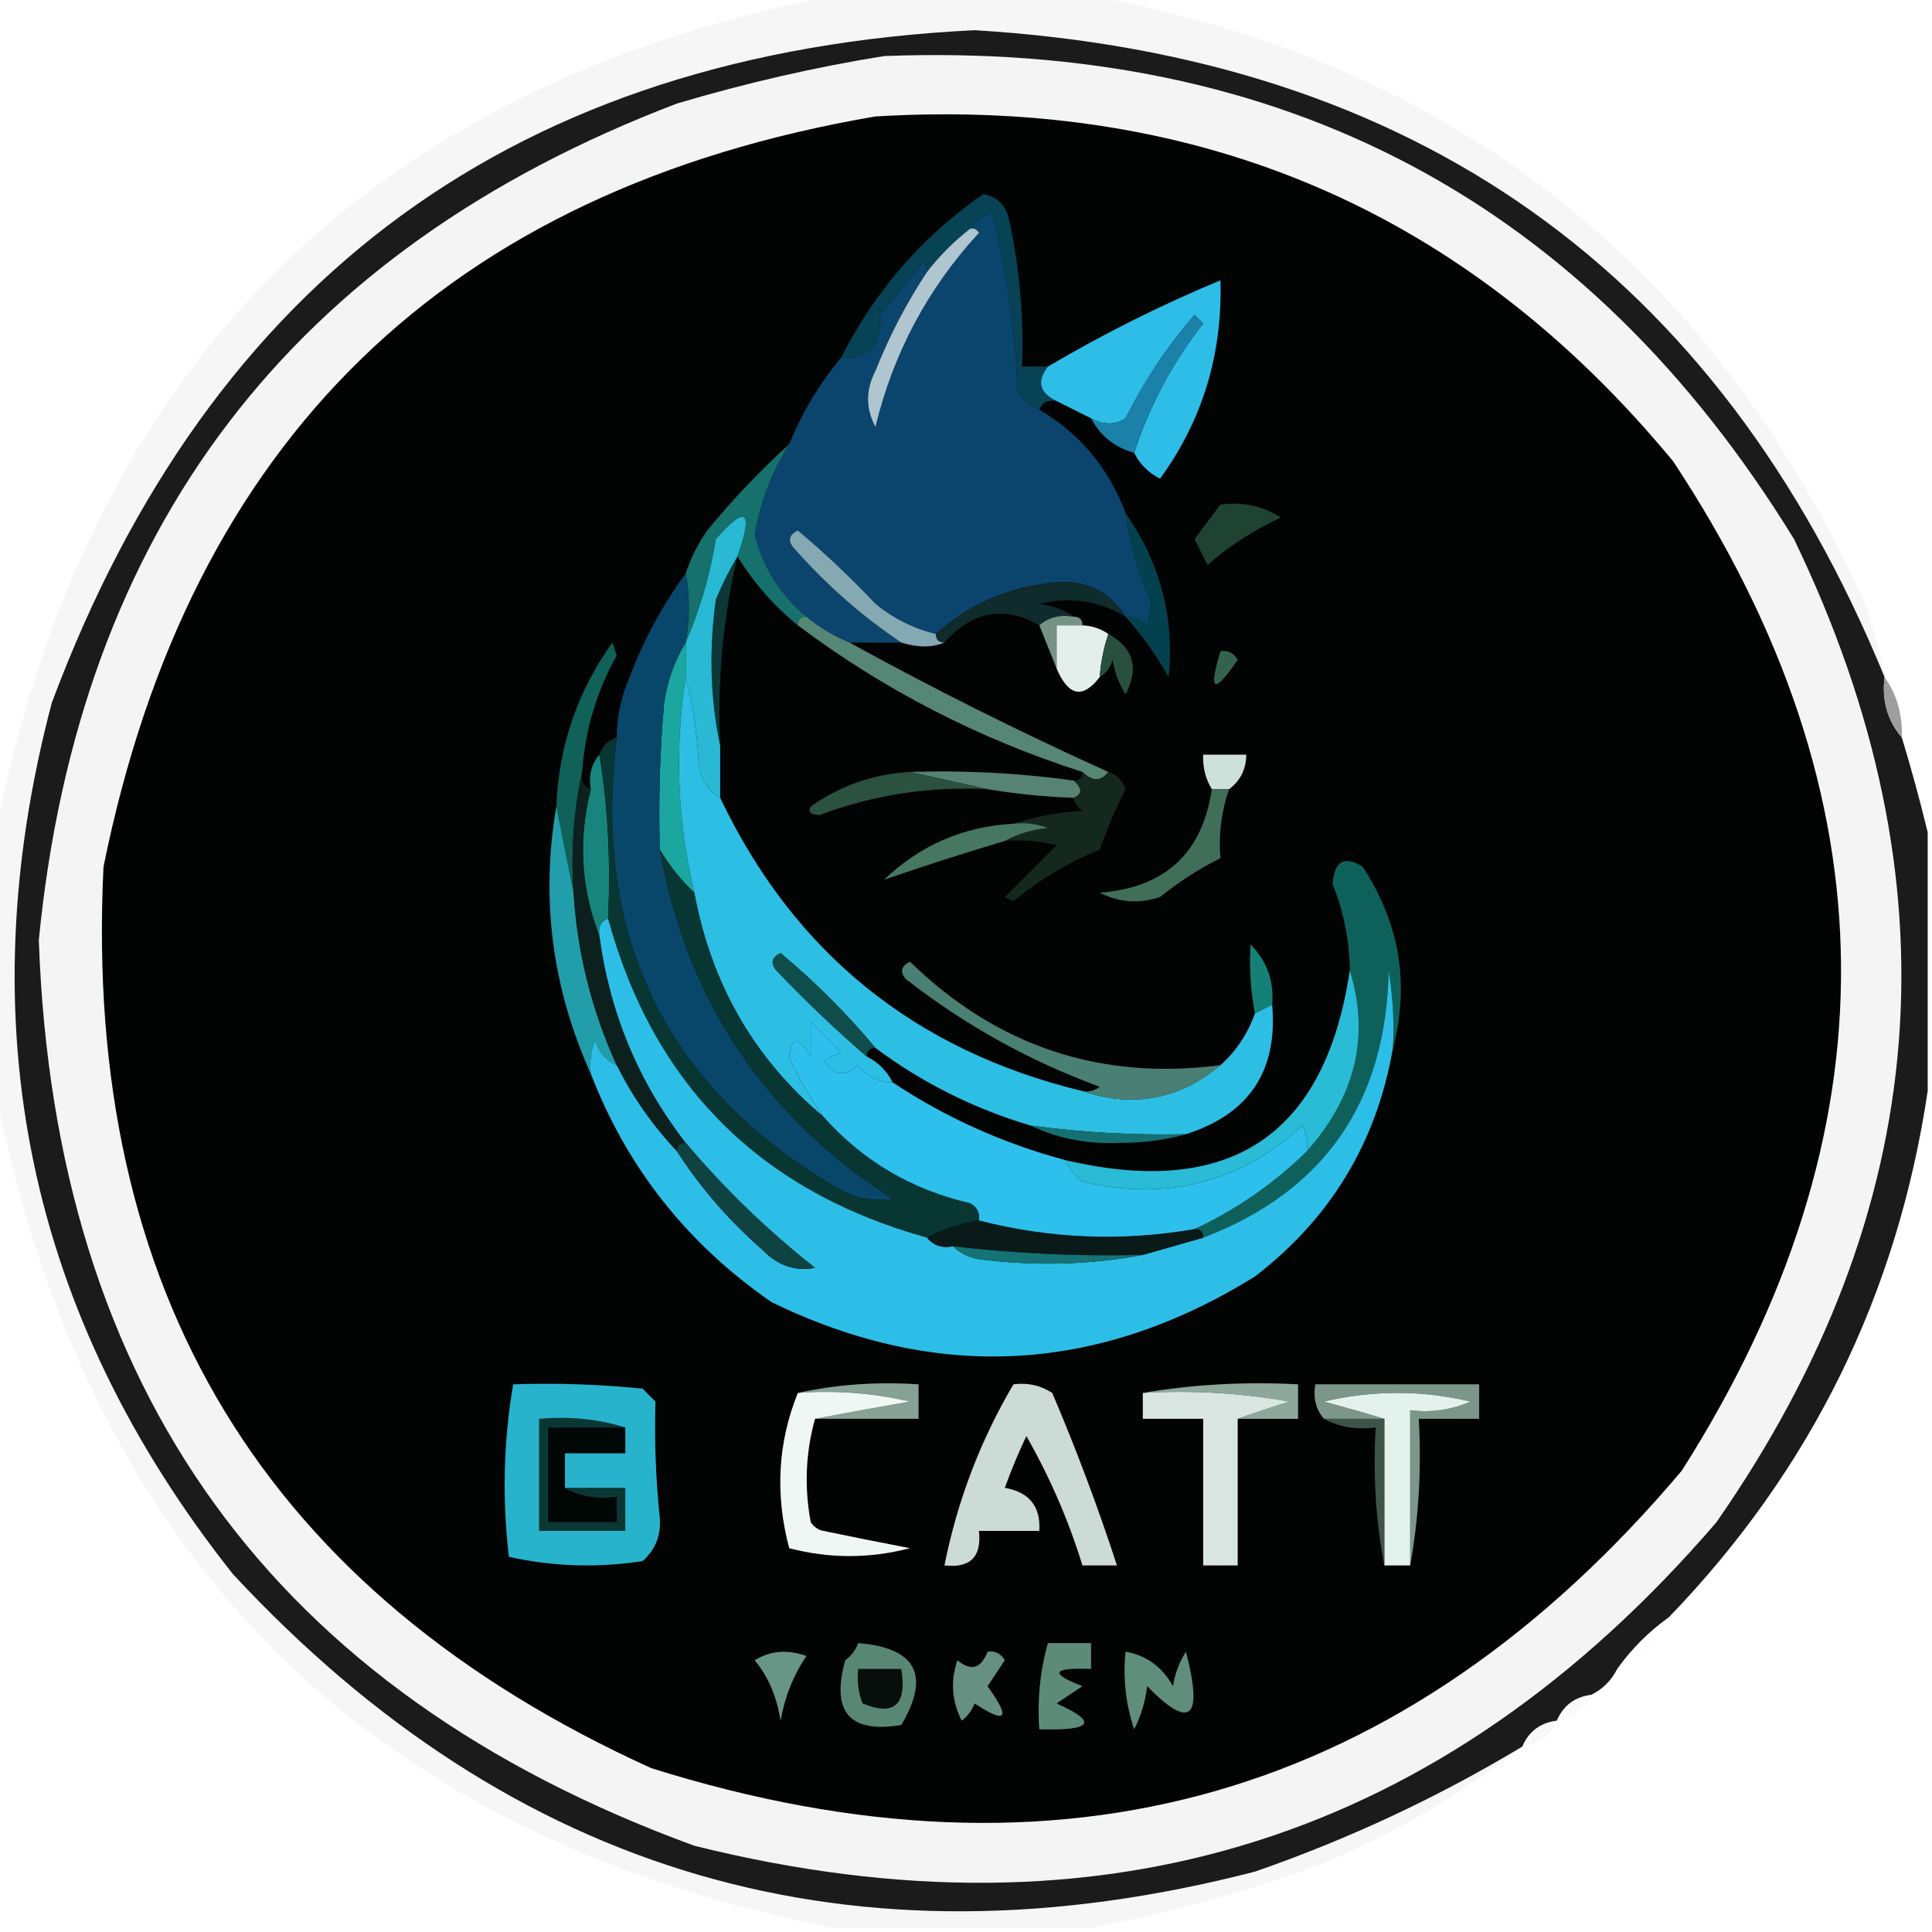 <?xml version="1.0" encoding="UTF-8"?>
<!DOCTYPE svg PUBLIC "-//W3C//DTD SVG 1.1//EN" "http://www.w3.org/Graphics/SVG/1.1/DTD/svg11.dtd">
<svg xmlns="http://www.w3.org/2000/svg" version="1.1" width="224px" height="224px" style="shape-rendering:geometricPrecision; text-rendering:geometricPrecision; image-rendering:optimizeQuality; fill-rule:evenodd; clip-rule:evenodd" xmlns:xlink="http://www.w3.org/1999/xlink">
<g><path style="opacity:0.829" fill="#f5f5f5" d="M 96.5,-0.5 C 106.5,-0.5 116.5,-0.5 126.5,-0.5C 168.473,7.305 198.306,30.639 216,69.5C 217.145,72.432 217.978,75.432 218.5,78.5C 199.254,31.587 164.087,6.587 113,3.5C 60.115,6.09 24.449,32.09 6,81.5C -3.825,118.759 3.175,152.425 27,182.5C 59.522,217.51 99.022,229.01 145.5,217C 156.388,213.221 166.722,208.388 176.5,202.5C 169.522,207.996 161.855,212.496 153.5,216C 144.587,219.308 135.587,221.808 126.5,223.5C 116.5,223.5 106.5,223.5 96.5,223.5C 42.5,212.833 10.167,180.5 -0.5,126.5C -0.5,116.5 -0.5,106.5 -0.5,96.5C 10.167,42.5 42.5,10.167 96.5,-0.5 Z"/></g>
<g><path style="opacity:1" fill="#1b1b1b" d="M 218.5,78.5 C 218.171,81.228 218.837,83.561 220.5,85.5C 221.607,89.142 222.607,92.809 223.5,96.5C 223.5,106.5 223.5,116.5 223.5,126.5C 219.979,150.09 209.979,170.424 193.5,187.5C 191.167,189.167 189.167,191.167 187.5,193.5C 186.833,194.833 185.833,195.833 184.5,196.5C 182.596,196.738 181.262,197.738 180.5,199.5C 178.596,199.738 177.262,200.738 176.5,202.5C 166.722,208.388 156.388,213.221 145.5,217C 99.022,229.01 59.522,217.51 27,182.5C 3.175,152.425 -3.825,118.759 6,81.5C 24.449,32.09 60.115,6.09 113,3.5C 164.087,6.587 199.254,31.587 218.5,78.5 Z"/></g>
<g><path style="opacity:1" fill="#f4f4f4" d="M 102.5,6.5 C 148.807,4.731 183.973,23.398 208,62.5C 227.196,102.296 224.196,140.296 199,176.5C 167.351,213.296 127.851,225.796 80.5,214C 31.672,196.151 6.339,161.151 4.5,109C 9.17,61.339 33.836,29.006 78.5,12C 86.512,9.617 94.512,7.784 102.5,6.5 Z"/></g>
<g><path style="opacity:1" fill="#020303" d="M 101.5,13.5 C 139.282,11.245 170.115,24.579 194,53.5C 219.602,92.245 219.935,131.245 195,170.5C 162.952,208.475 123.118,219.975 75.5,205C 30.747,184.685 9.581,149.852 12,100.5C 22.007,50.992 51.84,21.991 101.5,13.5 Z"/></g>
<g><path style="opacity:1" fill="#0b456e" d="M 120.5,47.5 C 125.239,50.303 128.573,54.303 130.5,59.5C 131.053,63.112 132.053,66.612 133.5,70C 133.333,70.833 133.167,71.667 133,72.5C 132.329,71.748 131.496,71.414 130.5,71.5C 128.695,68.597 126.029,67.264 122.5,67.5C 117.061,68.007 112.394,70.007 108.5,73.5C 105.91,72.872 103.577,71.705 101.5,70C 98.651,66.984 95.651,64.15 92.5,61.5C 91.479,62.002 91.312,62.668 92,63.5C 95.767,67.776 99.934,71.443 104.5,74.5C 102.5,74.5 100.5,74.5 98.5,74.5C 96.668,73.751 95.001,72.751 93.5,71.5C 90.464,68.969 88.464,65.802 87.5,62C 88.153,58.202 89.486,54.702 91.5,51.5C 93,47.827 95,44.494 97.5,41.5C 100.766,41.567 102.266,39.901 102,36.5C 103.667,34.5 105.333,32.5 107,30.5C 107.399,30.728 107.565,31.062 107.5,31.5C 105.123,35.086 103.123,38.919 101.5,43C 100.355,45.199 100.355,47.365 101.5,49.5C 103.568,40.942 107.568,33.442 113.5,27C 113.272,26.601 112.938,26.435 112.5,26.5C 113.172,25.733 114.005,25.066 115,24.5C 116.718,31.397 117.718,38.397 118,45.5C 118.708,46.38 119.542,47.047 120.5,47.5 Z"/></g>
<g><path style="opacity:1" fill="#074255" d="M 121.5,42.5 C 120.174,44.195 120.507,45.528 122.5,46.5C 121.508,46.328 120.842,46.662 120.5,47.5C 119.542,47.047 118.708,46.38 118,45.5C 117.718,38.397 116.718,31.397 115,24.5C 114.005,25.066 113.172,25.733 112.5,26.5C 110.605,27.973 108.939,29.64 107.5,31.5C 107.565,31.062 107.399,30.728 107,30.5C 105.333,32.5 103.667,34.5 102,36.5C 102.266,39.901 100.766,41.567 97.5,41.5C 101.405,33.763 106.905,27.43 114,22.5C 115.653,22.82 116.653,23.82 117,25.5C 118.217,31.101 118.717,36.768 118.5,42.5C 119.5,42.5 120.5,42.5 121.5,42.5 Z"/></g>
<g><path style="opacity:1" fill="#2ebde7" d="M 131.5,52.5 C 133.271,47.052 135.937,42.052 139.5,37.5C 139.167,37.167 138.833,36.833 138.5,36.5C 135.337,40.156 132.671,44.156 130.5,48.5C 129.3,49.292 127.967,49.292 126.5,48.5C 125.167,47.833 123.833,47.167 122.5,46.5C 120.507,45.528 120.174,44.195 121.5,42.5C 127.965,38.686 134.632,35.353 141.5,32.5C 141.754,41.063 139.421,48.73 134.5,55.5C 133.145,54.812 132.145,53.812 131.5,52.5 Z"/></g>
<g><path style="opacity:1" fill="#afc5cf" d="M 112.5,26.5 C 112.938,26.435 113.272,26.601 113.5,27C 107.568,33.442 103.568,40.942 101.5,49.5C 100.355,47.365 100.355,45.199 101.5,43C 103.123,38.919 105.123,35.086 107.5,31.5C 108.939,29.64 110.605,27.973 112.5,26.5 Z"/></g>
<g><path style="opacity:1" fill="#1c81a8" d="M 131.5,52.5 C 129.246,51.876 127.579,50.543 126.5,48.5C 127.967,49.292 129.3,49.292 130.5,48.5C 132.671,44.156 135.337,40.156 138.5,36.5C 138.833,36.833 139.167,37.167 139.5,37.5C 135.937,42.052 133.271,47.052 131.5,52.5 Z"/></g>
<g><path style="opacity:1" fill="#16706b" d="M 91.5,51.5 C 89.486,54.702 88.153,58.202 87.5,62C 88.464,65.802 90.464,68.969 93.5,71.5C 92.833,71.5 92.5,71.833 92.5,72.5C 89.695,70.208 87.362,67.541 85.5,64.5C 87.368,59.174 86.535,58.507 83,62.5C 82.299,66.756 81.132,70.756 79.5,74.5C 79.986,71.618 79.986,68.952 79.5,66.5C 80.072,64.745 80.906,63.078 82,61.5C 84.952,57.901 88.118,54.568 91.5,51.5 Z"/></g>
<g><path style="opacity:1" fill="#04414e" d="M 130.5,59.5 C 134.522,65.256 136.189,71.59 135.5,78.5C 134.069,75.961 132.403,73.628 130.5,71.5C 131.496,71.414 132.329,71.748 133,72.5C 133.167,71.667 133.333,70.833 133.5,70C 132.053,66.612 131.053,63.112 130.5,59.5 Z"/></g>
<g><path style="opacity:1" fill="#1f4333" d="M 141.5,58.5 C 144.073,58.148 146.406,58.648 148.5,60C 145.397,61.439 142.564,63.273 140,65.5C 139.5,64.5 139,63.5 138.5,62.5C 139.524,61.148 140.524,59.815 141.5,58.5 Z"/></g>
<g><path style="opacity:1" fill="#0f2b2c" d="M 130.5,71.5 C 127.436,69.657 124.103,69.157 120.5,70C 122.058,70.21 123.391,70.71 124.5,71.5C 122.901,71.232 121.568,71.566 120.5,72.5C 116.435,70.171 112.769,70.838 109.5,74.5C 108.833,74.5 108.5,74.167 108.5,73.5C 112.394,70.007 117.061,68.007 122.5,67.5C 126.029,67.264 128.695,68.597 130.5,71.5 Z"/></g>
<g><path style="opacity:1" fill="#85a9b3" d="M 108.5,73.5 C 108.5,74.167 108.833,74.5 109.5,74.5C 108.065,75.097 106.398,75.097 104.5,74.5C 99.934,71.443 95.767,67.776 92,63.5C 91.312,62.668 91.479,62.002 92.5,61.5C 95.651,64.15 98.651,66.984 101.5,70C 103.577,71.705 105.91,72.872 108.5,73.5 Z"/></g>
<g><path style="opacity:1" fill="#e4efeb" d="M 125.5,72.5 C 126.609,72.557 127.609,72.89 128.5,73.5C 127.962,75.117 127.629,76.784 127.5,78.5C 125.543,81.059 123.877,80.726 122.5,77.5C 122.5,75.833 122.5,74.167 122.5,72.5C 123.5,72.5 124.5,72.5 125.5,72.5 Z"/></g>
<g><path style="opacity:1" fill="#769285" d="M 120.5,72.5 C 121.568,71.566 122.901,71.232 124.5,71.5C 125.167,71.5 125.5,71.833 125.5,72.5C 124.5,72.5 123.5,72.5 122.5,72.5C 122.5,74.167 122.5,75.833 122.5,77.5C 121.833,75.833 121.167,74.167 120.5,72.5 Z"/></g>
<g><path style="opacity:1" fill="#0b3736" d="M 85.5,64.5 C 83.819,71.712 83.152,79.046 83.5,86.5C 82.348,81.015 82.182,75.349 83,69.5C 83.757,67.685 84.59,66.019 85.5,64.5 Z"/></g>
<g><path style="opacity:1" fill="#33634f" d="M 141.5,75.5 C 142.376,75.369 143.043,75.703 143.5,76.5C 140.74,80.564 140.074,80.231 141.5,75.5 Z"/></g>
<g><path style="opacity:1" fill="#29b9d4" d="M 85.5,64.5 C 84.59,66.019 83.757,67.685 83,69.5C 82.182,75.349 82.348,81.015 83.5,86.5C 83.5,88.5 83.5,90.5 83.5,92.5C 82.034,91.653 81.2,90.32 81,88.5C 80.821,84.975 80.321,81.641 79.5,78.5C 79.5,77.167 79.5,75.833 79.5,74.5C 81.132,70.756 82.299,66.756 83,62.5C 86.535,58.507 87.368,59.174 85.5,64.5 Z"/></g>
<g><path style="opacity:1" fill="#29503e" d="M 128.5,73.5 C 131.428,75.124 132.095,77.457 130.5,80.5C 129.719,79.271 129.219,77.938 129,76.5C 128.722,77.416 128.222,78.082 127.5,78.5C 127.629,76.784 127.962,75.117 128.5,73.5 Z"/></g>
<g><path style="opacity:1" fill="#9e9e9e" d="M 218.5,78.5 C 219.924,80.514 220.59,82.848 220.5,85.5C 218.837,83.561 218.171,81.228 218.5,78.5 Z"/></g>
<g><path style="opacity:1" fill="#106157" d="M 67.5,89.5 C 66.514,93.97 66.18,98.637 66.5,103.5C 65.833,100.167 65.167,96.833 64.5,93.5C 64.783,86.484 66.95,80.151 71,74.5C 71.167,75 71.333,75.5 71.5,76C 69.157,80.207 67.824,84.707 67.5,89.5 Z"/></g>
<g><path style="opacity:1" fill="#1ca6a0" d="M 79.5,74.5 C 79.5,75.833 79.5,77.167 79.5,78.5C 78.201,86.888 78.535,95.221 80.5,103.5C 78.926,102.016 77.593,100.349 76.5,98.5C 76.334,92.824 76.501,87.157 77,81.5C 77.39,78.896 78.224,76.562 79.5,74.5 Z"/></g>
<g><path style="opacity:1" fill="#568675" d="M 93.5,71.5 C 95.001,72.751 96.668,73.751 98.5,74.5C 108.251,79.87 118.251,84.87 128.5,89.5C 127.652,90.625 126.652,90.625 125.5,89.5C 113.462,85.649 102.462,79.982 92.5,72.5C 92.5,71.833 92.833,71.5 93.5,71.5 Z"/></g>
<g><path style="opacity:1" fill="#cde0da" d="M 142.5,91.5 C 141.833,91.5 141.167,91.5 140.5,91.5C 139.766,90.292 139.433,88.959 139.5,87.5C 141.167,87.5 142.833,87.5 144.5,87.5C 144.473,89.199 143.806,90.533 142.5,91.5 Z"/></g>
<g><path style="opacity:1" fill="#568373" d="M 105.5,89.5 C 111.878,89.295 118.211,89.628 124.5,90.5C 125.506,91.396 125.506,92.062 124.5,92.5C 121.14,92.384 117.807,92.051 114.5,91.5C 111.5,90.833 108.5,90.167 105.5,89.5 Z"/></g>
<g><path style="opacity:1" fill="#2b5140" d="M 105.5,89.5 C 108.5,90.167 111.5,90.833 114.5,91.5C 107.79,91.154 101.29,92.154 95,94.5C 93.967,94.452 93.634,94.119 94,93.5C 97.456,91.07 101.29,89.737 105.5,89.5 Z"/></g>
<g><path style="opacity:1" fill="#08476a" d="M 79.5,66.5 C 79.986,68.952 79.986,71.618 79.5,74.5C 78.224,76.562 77.39,78.896 77,81.5C 76.501,87.157 76.334,92.824 76.5,98.5C 79.645,115.971 88.645,129.471 103.5,139C 101.447,139.325 99.447,138.991 97.5,138C 77.32,126.338 68.654,108.838 71.5,85.5C 71.523,83.073 72.023,80.74 73,78.5C 74.624,74.188 76.791,70.188 79.5,66.5 Z"/></g>
<g><path style="opacity:1" fill="#14281f" d="M 125.5,89.5 C 126.652,90.625 127.652,90.625 128.5,89.5C 129.478,89.811 130.145,90.478 130.5,91.5C 129.349,93.773 128.349,96.106 127.5,98.5C 123.868,99.984 120.534,101.984 117.5,104.5C 117.167,104.333 116.833,104.167 116.5,104C 118.5,102 120.5,100 122.5,98C 120.527,97.504 118.527,97.338 116.5,97.5C 117.952,96.698 119.618,96.198 121.5,96C 120.207,95.51 118.873,95.343 117.5,95.5C 119.969,94.683 122.635,94.183 125.5,94C 124.944,93.617 124.611,93.117 124.5,92.5C 125.506,92.062 125.506,91.396 124.5,90.5C 125.167,90.5 125.5,90.167 125.5,89.5 Z"/></g>
<g><path style="opacity:1" fill="#467762" d="M 117.5,95.5 C 118.873,95.343 120.207,95.51 121.5,96C 119.618,96.198 117.952,96.698 116.5,97.5C 111.699,98.935 107.033,100.435 102.5,102C 106.667,97.997 111.667,95.83 117.5,95.5 Z"/></g>
<g><path style="opacity:1" fill="#17857b" d="M 69.5,87.5 C 70.49,93.645 70.823,99.978 70.5,106.5C 69.662,106.842 69.328,107.508 69.5,108.5C 67.351,103.024 67.018,97.357 68.5,91.5C 68.232,89.901 68.566,88.568 69.5,87.5 Z"/></g>
<g><path style="opacity:1" fill="#406e59" d="M 140.5,91.5 C 141.167,91.5 141.833,91.5 142.5,91.5C 141.612,94.055 141.279,96.721 141.5,99.5C 139.095,100.687 136.761,102.187 134.5,104C 132.098,104.814 129.765,104.647 127.5,103.5C 135.068,102.93 139.401,98.93 140.5,91.5 Z"/></g>
<g><path style="opacity:1" fill="#158176" d="M 147.5,116.5 C 146.833,116.833 146.167,117.167 145.5,117.5C 144.992,114.824 144.825,112.157 145,109.5C 146.903,111.441 147.736,113.774 147.5,116.5 Z"/></g>
<g><path style="opacity:1" fill="#219eaa" d="M 64.5,93.5 C 65.167,96.833 65.833,100.167 66.5,103.5C 66.941,110.487 68.608,117.154 71.5,123.5C 70.21,122.942 69.377,121.942 69,120.5C 68.51,121.793 68.343,123.127 68.5,124.5C 64.003,114.528 62.67,104.195 64.5,93.5 Z"/></g>
<g><path style="opacity:1" fill="#0c201e" d="M 67.5,89.5 C 67.328,90.492 67.662,91.158 68.5,91.5C 67.018,97.357 67.351,103.024 69.5,108.5C 70.699,117.442 74.033,125.442 79.5,132.5C 78.833,132.5 78.5,132.833 78.5,133.5C 75.674,130.516 73.341,127.183 71.5,123.5C 68.608,117.154 66.941,110.487 66.5,103.5C 66.18,98.637 66.514,93.97 67.5,89.5 Z"/></g>
<g><path style="opacity:1" fill="#2dbee4" d="M 79.5,78.5 C 80.321,81.641 80.821,84.975 81,88.5C 81.2,90.32 82.034,91.653 83.5,92.5C 92.059,110.459 106.059,121.792 125.5,126.5C 131.401,128.479 136.734,127.479 141.5,123.5C 143.316,121.882 144.649,119.882 145.5,117.5C 146.167,117.167 146.833,116.833 147.5,116.5C 148.163,124.169 144.83,129.169 137.5,131.5C 131.464,131.64 125.464,131.307 119.5,130.5C 112.953,128.56 106.953,125.56 101.5,121.5C 98.188,117.521 94.521,113.854 90.5,110.5C 89.479,111.002 89.312,111.668 90,112.5C 93.369,116.037 96.869,119.371 100.5,122.5C 101.833,123.167 102.833,124.167 103.5,125.5C 101.857,125.52 100.524,124.853 99.5,123.5C 97.983,124.911 96.649,124.744 95.5,123C 96.167,122.667 96.833,122.333 97.5,122C 96.333,120.833 95.167,119.667 94,118.5C 94,119.833 94,121.167 94,122.5C 92.632,120.185 91.799,120.185 91.5,122.5C 92.576,124.986 93.909,127.319 95.5,129.5C 87.463,122.78 82.463,114.113 80.5,103.5C 78.535,95.221 78.201,86.888 79.5,78.5 Z"/></g>
<g><path style="opacity:1" fill="#0f4d4b" d="M 101.5,121.5 C 100.833,121.5 100.5,121.833 100.5,122.5C 96.869,119.371 93.369,116.037 90,112.5C 89.312,111.668 89.479,111.002 90.5,110.5C 94.521,113.854 98.188,117.521 101.5,121.5 Z"/></g>
<g><path style="opacity:1" fill="#4a8073" d="M 141.5,123.5 C 136.734,127.479 131.401,128.479 125.5,126.5C 126.239,126.631 126.906,126.464 127.5,126C 119.339,123.003 111.839,118.836 105,113.5C 104.312,112.668 104.479,112.002 105.5,111.5C 115.586,121.307 127.586,125.307 141.5,123.5 Z"/></g>
<g><path style="opacity:1" fill="#073633" d="M 71.5,85.5 C 68.654,108.838 77.32,126.338 97.5,138C 99.447,138.991 101.447,139.325 103.5,139C 88.645,129.471 79.645,115.971 76.5,98.5C 77.593,100.349 78.926,102.016 80.5,103.5C 82.463,114.113 87.463,122.78 95.5,129.5C 100.058,134.616 105.725,137.95 112.5,139.5C 113.298,139.957 113.631,140.624 113.5,141.5C 111.302,141.875 109.302,142.542 107.5,143.5C 88.109,138.109 75.776,125.776 70.5,106.5C 70.823,99.978 70.49,93.645 69.5,87.5C 69.833,86.5 70.5,85.833 71.5,85.5 Z"/></g>
<g><path style="opacity:1" fill="#0e615b" d="M 161.5,121.5 C 161.665,118.482 161.498,115.482 161,112.5C 160.714,127.776 153.547,138.109 139.5,143.5C 139.5,142.833 139.167,142.5 138.5,142.5C 143.322,140.252 147.655,137.252 151.5,133.5C 157.185,127.114 158.851,120.114 156.5,112.5C 156.462,109.049 155.795,105.716 154.5,102.5C 154.708,99.815 155.875,99.148 158,100.5C 162.291,107.087 163.458,114.087 161.5,121.5 Z"/></g>
<g><path style="opacity:1" fill="#2dbee7" d="M 70.5,106.5 C 75.776,125.776 88.109,138.109 107.5,143.5C 108.209,144.404 109.209,144.737 110.5,144.5C 111.263,145.268 112.263,145.768 113.5,146C 120.014,146.82 126.347,146.653 132.5,145.5C 134.833,144.833 137.167,144.167 139.5,143.5C 153.547,138.109 160.714,127.776 161,112.5C 161.498,115.482 161.665,118.482 161.5,121.5C 159.626,132.414 154.292,141.248 145.5,148C 127.318,159.269 108.652,160.269 89.5,151C 79.735,144.276 72.735,135.443 68.5,124.5C 68.343,123.127 68.51,121.793 69,120.5C 69.377,121.942 70.21,122.942 71.5,123.5C 73.341,127.183 75.674,130.516 78.5,133.5C 81.251,137.757 84.584,141.59 88.5,145C 90.212,146.751 92.212,147.418 94.5,147C 88.997,142.663 83.997,137.83 79.5,132.5C 74.033,125.442 70.699,117.442 69.5,108.5C 69.328,107.508 69.662,106.842 70.5,106.5 Z"/></g>
<g><path style="opacity:1" fill="#091a18" d="M 113.5,141.5 C 121.762,143.623 130.095,143.956 138.5,142.5C 139.167,142.5 139.5,142.833 139.5,143.5C 137.167,144.167 134.833,144.833 132.5,145.5C 125.132,145.683 117.799,145.35 110.5,144.5C 109.209,144.737 108.209,144.404 107.5,143.5C 109.302,142.542 111.302,141.875 113.5,141.5 Z"/></g>
<g><path style="opacity:1" fill="#0f4341" d="M 79.5,132.5 C 83.997,137.83 88.997,142.663 94.5,147C 92.212,147.418 90.212,146.751 88.5,145C 84.584,141.59 81.251,137.757 78.5,133.5C 78.5,132.833 78.833,132.5 79.5,132.5 Z"/></g>
<g><path style="opacity:1" fill="#2ec0ed" d="M 103.5,125.5 C 109.658,129.578 116.324,132.578 123.5,134.5C 123.953,135.458 124.619,136.292 125.5,137C 135.266,139.302 143.766,137.135 151,130.5C 151.483,131.448 151.649,132.448 151.5,133.5C 147.655,137.252 143.322,140.252 138.5,142.5C 130.095,143.956 121.762,143.623 113.5,141.5C 113.631,140.624 113.298,139.957 112.5,139.5C 105.725,137.95 100.058,134.616 95.5,129.5C 93.909,127.319 92.576,124.986 91.5,122.5C 91.799,120.185 92.632,120.185 94,122.5C 94,121.167 94,119.833 94,118.5C 95.167,119.667 96.333,120.833 97.5,122C 96.833,122.333 96.167,122.667 95.5,123C 96.649,124.744 97.983,124.911 99.5,123.5C 100.524,124.853 101.857,125.52 103.5,125.5 Z"/></g>
<g><path style="opacity:1" fill="#157171" d="M 119.5,130.5 C 125.464,131.307 131.464,131.64 137.5,131.5C 135.19,132.164 132.69,132.497 130,132.5C 126.195,132.696 122.695,132.03 119.5,130.5 Z"/></g>
<g><path style="opacity:1" fill="#2abbd6" d="M 156.5,112.5 C 158.851,120.114 157.185,127.114 151.5,133.5C 151.649,132.448 151.483,131.448 151,130.5C 143.766,137.135 135.266,139.302 125.5,137C 124.619,136.292 123.953,135.458 123.5,134.5C 142.64,138.99 153.64,131.657 156.5,112.5 Z"/></g>
<g><path style="opacity:1" fill="#157376" d="M 110.5,144.5 C 117.799,145.35 125.132,145.683 132.5,145.5C 126.347,146.653 120.014,146.82 113.5,146C 112.263,145.768 111.263,145.268 110.5,144.5 Z"/></g>
<g><path style="opacity:1" fill="#86a296" d="M 92.5,161.5 C 96.97,160.514 101.637,160.181 106.5,160.5C 106.5,161.833 106.5,163.167 106.5,164.5C 102.5,164.5 98.5,164.5 94.5,164.5C 98.021,163.834 101.687,163.167 105.5,162.5C 101.217,161.508 96.884,161.174 92.5,161.5 Z"/></g>
<g><path style="opacity:1" fill="#8ca89c" d="M 132.5,161.5 C 138.31,160.51 144.31,160.177 150.5,160.5C 150.5,161.833 150.5,163.167 150.5,164.5C 148.167,164.5 145.833,164.5 143.5,164.5C 145.369,163.835 147.369,163.169 149.5,162.5C 143.872,161.505 138.206,161.171 132.5,161.5 Z"/></g>
<g><path style="opacity:1" fill="#7c968b" d="M 163.5,181.5 C 163.5,175.5 163.5,169.5 163.5,163.5C 165.924,163.808 168.257,163.474 170.5,162.5C 164.833,161.167 159.167,161.167 153.5,162.5C 155.969,163.168 158.302,163.835 160.5,164.5C 158.167,164.5 155.833,164.5 153.5,164.5C 152.566,163.432 152.232,162.099 152.5,160.5C 158.833,160.5 165.167,160.5 171.5,160.5C 171.5,161.833 171.5,163.167 171.5,164.5C 169.167,164.5 166.833,164.5 164.5,164.5C 164.822,170.358 164.489,176.025 163.5,181.5 Z"/></g>
<g><path style="opacity:1" fill="#ccdbd5" d="M 117.5,160.5 C 119.144,160.286 120.644,160.62 122,161.5C 124.81,168.103 127.31,174.77 129.5,181.5C 128.167,181.5 126.833,181.5 125.5,181.5C 123.902,176.299 121.735,171.299 119,166.5C 118.069,168.459 117.236,170.459 116.5,172.5C 119.342,173.004 120.675,174.671 120.5,177.5C 118.167,177.5 115.833,177.5 113.5,177.5C 113.833,180.5 112.5,181.833 109.5,181.5C 110.986,174.042 113.652,167.042 117.5,160.5 Z"/></g>
<g><path style="opacity:1" fill="#eef7f4" d="M 92.5,161.5 C 96.884,161.174 101.217,161.508 105.5,162.5C 101.687,163.167 98.021,163.834 94.5,164.5C 93.404,168.413 93.237,172.413 94,176.5C 94.383,177.056 94.883,177.389 95.5,177.5C 98.689,178.166 102.023,178.833 105.5,179.5C 100.817,180.72 96.15,180.72 91.5,179.5C 89.846,173.258 90.18,167.258 92.5,161.5 Z"/></g>
<g><path style="opacity:1" fill="#d9e5e1" d="M 132.5,161.5 C 138.206,161.171 143.872,161.505 149.5,162.5C 147.369,163.169 145.369,163.835 143.5,164.5C 143.5,170.167 143.5,175.833 143.5,181.5C 142.167,181.5 140.833,181.5 139.5,181.5C 139.5,175.833 139.5,170.167 139.5,164.5C 137.167,164.5 134.833,164.5 132.5,164.5C 132.5,163.5 132.5,162.5 132.5,161.5 Z"/></g>
<g><path style="opacity:1" fill="#e4f2ee" d="M 163.5,181.5 C 162.5,181.5 161.5,181.5 160.5,181.5C 160.5,175.833 160.5,170.167 160.5,164.5C 158.302,163.835 155.969,163.168 153.5,162.5C 159.167,161.167 164.833,161.167 170.5,162.5C 168.257,163.474 165.924,163.808 163.5,163.5C 163.5,169.5 163.5,175.5 163.5,181.5 Z"/></g>
<g><path style="opacity:1" fill="#3e544a" d="M 153.5,164.5 C 155.833,164.5 158.167,164.5 160.5,164.5C 160.5,170.167 160.5,175.833 160.5,181.5C 159.512,176.36 159.179,171.026 159.5,165.5C 157.265,165.795 155.265,165.461 153.5,164.5 Z"/></g>
<g><path style="opacity:1" fill="#28b3cd" d="M 59.5,160.5 C 64.511,160.334 69.511,160.501 74.5,161C 75,161.5 75.5,162 76,162.5C 75.867,167.049 76.034,171.549 76.5,176C 76.646,178.034 75.98,179.701 74.5,181C 69.249,181.804 64.082,181.637 59,180.5C 58.208,173.753 58.374,167.086 59.5,160.5 Z"/></g>
<g><path style="opacity:1" fill="#0a3733" d="M 72.5,165.5 C 69.5,165.5 66.5,165.5 63.5,165.5C 63.5,169.167 63.5,172.833 63.5,176.5C 66.167,176.5 68.833,176.5 71.5,176.5C 71.5,175.5 71.5,174.5 71.5,173.5C 69.265,173.795 67.265,173.461 65.5,172.5C 67.833,172.5 70.167,172.5 72.5,172.5C 72.5,174.167 72.5,175.833 72.5,177.5C 69.167,177.5 65.833,177.5 62.5,177.5C 62.5,173.167 62.5,168.833 62.5,164.5C 66.042,164.187 69.375,164.521 72.5,165.5 Z"/></g>
<g><path style="opacity:1" fill="#010705" d="M 72.5,165.5 C 72.5,166.5 72.5,167.5 72.5,168.5C 70.167,168.5 67.833,168.5 65.5,168.5C 65.5,169.833 65.5,171.167 65.5,172.5C 67.265,173.461 69.265,173.795 71.5,173.5C 71.5,174.5 71.5,175.5 71.5,176.5C 68.833,176.5 66.167,176.5 63.5,176.5C 63.5,172.833 63.5,169.167 63.5,165.5C 66.5,165.5 69.5,165.5 72.5,165.5 Z"/></g>
<g><path style="opacity:1" fill="#8eaa9f" d="M 95.5,177.5 C 99.167,177.5 102.833,177.5 106.5,177.5C 106.5,178.833 106.5,180.167 106.5,181.5C 101.821,181.666 97.155,181.499 92.5,181C 91.944,180.617 91.611,180.117 91.5,179.5C 91.611,180.117 91.944,180.617 92.5,181C 97.155,181.499 101.821,181.666 106.5,181.5C 106.5,180.167 106.5,178.833 106.5,177.5C 102.833,177.5 99.167,177.5 95.5,177.5 Z"/></g>
<g><path style="opacity:0.059" fill="#ededed" d="M 193.5,187.5 C 192.5,190.5 190.5,192.5 187.5,193.5C 189.167,191.167 191.167,189.167 193.5,187.5 Z"/></g>
<g><path style="opacity:1" fill="#689585" d="M 87.5,192.5 C 89.288,191.378 91.288,191.211 93.5,192C 92.004,194.201 91.004,196.701 90.5,199.5C 90.061,196.705 89.061,194.372 87.5,192.5 Z"/></g>
<g><path style="opacity:1" fill="#588776" d="M 99.5,190.5 C 106.238,191.061 107.905,194.228 104.5,200C 98.498,200.993 96.332,198.493 98,192.5C 98.717,191.956 99.217,191.289 99.5,190.5 Z"/></g>
<g><path style="opacity:1" fill="#080e0b" d="M 99.5,193.5 C 101.167,193.5 102.833,193.5 104.5,193.5C 105.169,197.676 103.669,199.009 100,197.5C 99.51,196.207 99.343,194.873 99.5,193.5 Z"/></g>
<g><path style="opacity:1" fill="#608e7d" d="M 130.5,191.5 C 132.91,191.921 134.743,193.254 136,195.5C 136.219,194.062 136.719,192.729 137.5,191.5C 139.524,199.3 138.024,200.633 133,195.5C 132.798,197.256 132.298,198.922 131.5,200.5C 130.516,197.572 130.183,194.572 130.5,191.5 Z"/></g>
<g><path style="opacity:1" fill="#669182" d="M 114.5,191.5 C 115.376,191.369 116.043,191.702 116.5,192.5C 115.833,193.5 115.167,194.5 114.5,195.5C 117.217,199.279 116.717,199.945 113,197.5C 112.692,198.308 112.192,198.975 111.5,199.5C 110.353,197.235 110.186,194.902 111,192.5C 112.579,193.8 113.745,193.466 114.5,191.5 Z"/></g>
<g><path style="opacity:1" fill="#5c8b79" d="M 121.5,190.5 C 123.167,190.5 124.833,190.5 126.5,190.5C 126.5,191.5 126.5,192.5 126.5,193.5C 121.959,193.331 121.626,193.998 125.5,195.5C 124.5,196.167 123.5,196.833 122.5,197.5C 127.363,199.675 126.697,200.675 120.5,200.5C 120.253,197.061 120.586,193.728 121.5,190.5 Z"/></g>
<g><path style="opacity:0.278" fill="#efefef" d="M 184.5,196.5 C 183.738,198.262 182.404,199.262 180.5,199.5C 181.262,197.738 182.596,196.738 184.5,196.5 Z"/></g>
<g><path style="opacity:0.4" fill="#f0f0f0" d="M 180.5,199.5 C 179.738,201.262 178.404,202.262 176.5,202.5C 177.262,200.738 178.596,199.738 180.5,199.5 Z"/></g>
</svg>
